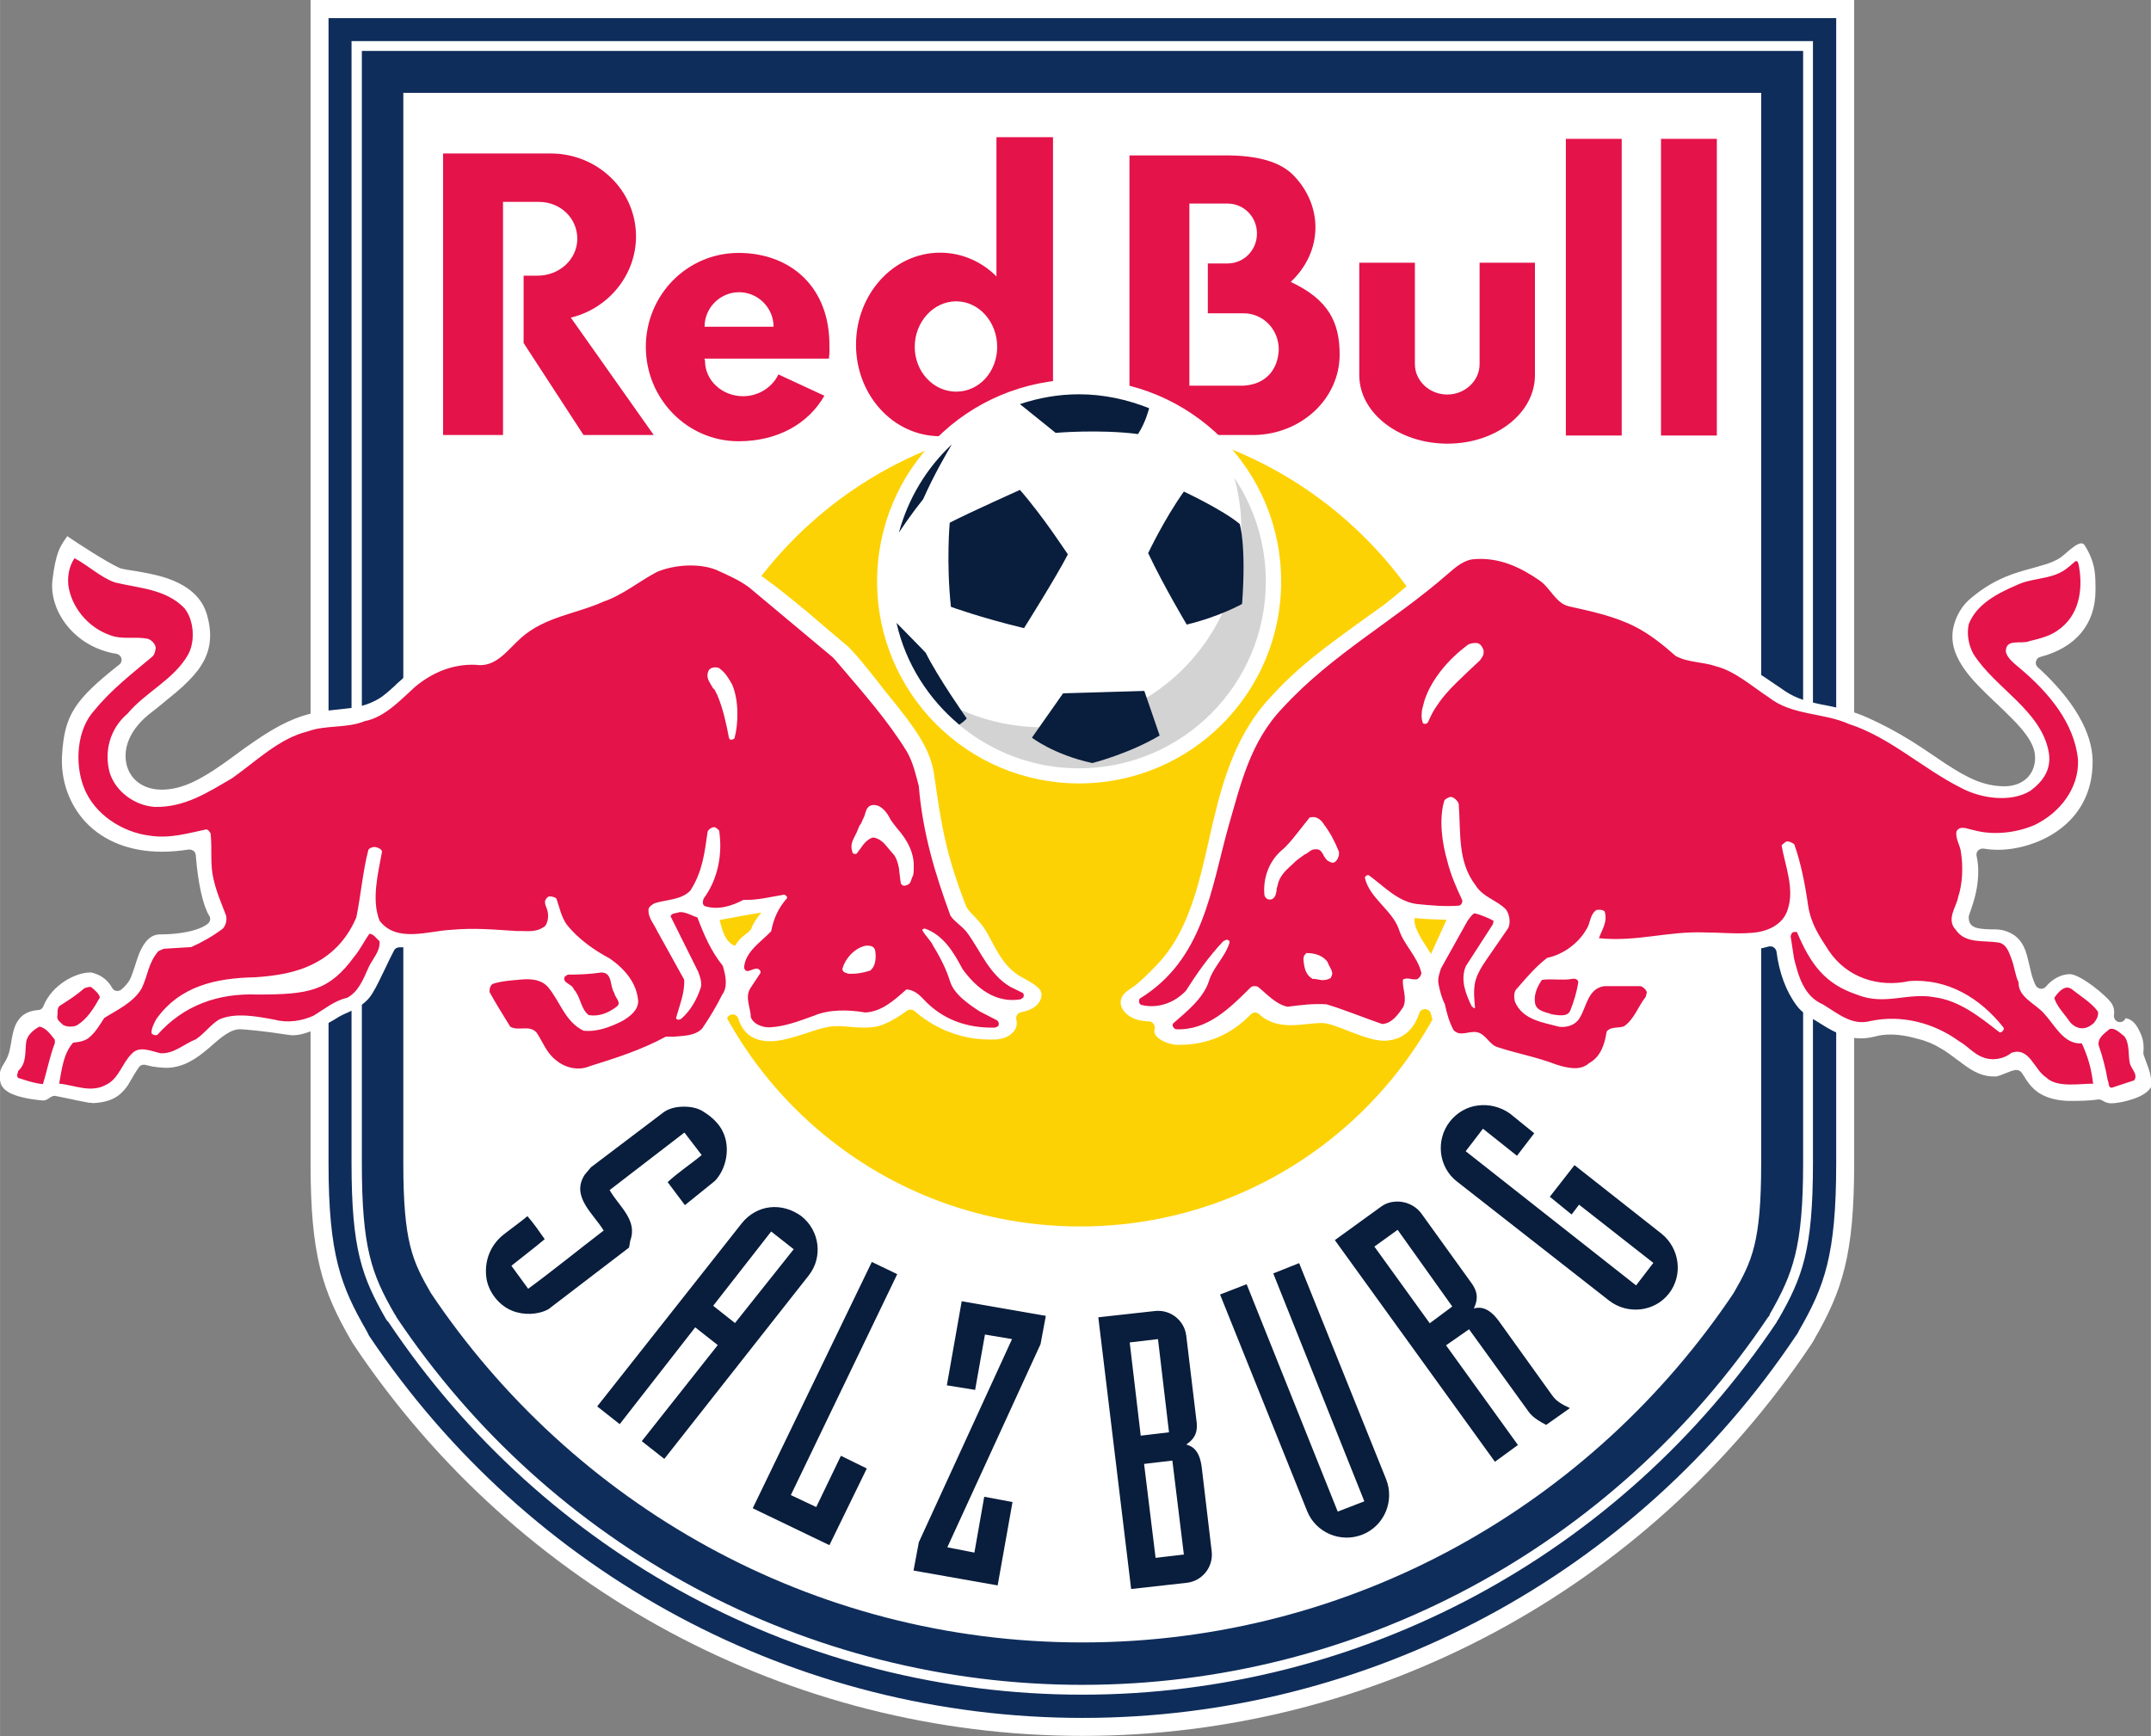 <svg id="svg6302" xmlns="http://www.w3.org/2000/svg" viewBox="0 0 897.5 724.5" width="2500" height="2018"><rect x="0" y="0" width="897.5" height="724.5" fill="#808080" stroke="none"/><style>.st0{fill:#fff}.st1{fill:#0f2d5b}.st2{fill:#e41349}.st3{fill:#fdd205}.st4{fill:#d3d3d3}.st5{fill:#091d3c}</style><g id="layer1" transform="translate(-316.634 -485.248)"><path id="path4004" class="st0" d="M446.2 485.2v485.5c0 38.4 4.9 53.1 16.7 73.6l.7 1.2.7 1.1c68.4 102.1 182 163.1 304 163.1 121.9 0 235.5-61 303.9-163.1l.7-1.1.7-1.2c11.8-20.5 16.7-35.3 16.7-73.6V485.2H446.2z"/><path id="path4008" class="st1" d="M453.7 492.8v478c0 38.3 5.2 51.3 15.9 69.9l.5 1 .5 1c67 100 178.3 159.5 297.7 159.5 119.4 0 230.7-59.5 297.7-159.5l.7-1 .5-1c10.7-18.6 15.6-31.6 15.6-69.9v-478H453.7zm9.6 9.6h609.8V970.7c0 36.2-4.4 47.7-14.4 65.1l-.5.7-.2.5c-65.2 97.3-173.6 155.5-289.8 155.5-116.2 0-224.3-58.1-289.5-155.5l-.5-.5-.5-.7c-10-17.5-14.4-28.9-14.4-65.1V502.4zm4.3 4.1v464.2c0 35.2 4 46.2 13.7 63l.5.7.2.5c64.4 96.2 171.4 153.5 286.2 153.5 114.8 0 221.7-57.3 286.2-153.5l.5-.5.2-.7c9.6-16.8 13.9-27.8 13.9-63V506.5H467.6zm17.3 17.5h566.6v446.6c0 33.1-3.8 40.9-11.5 54.3-59 88-158.7 145.8-271.8 145.8-113.1 0-212.8-57.8-271.8-145.8-7.7-13.4-11.5-21.2-11.5-54.3V524z"/><path id="path4024" class="st2" d="M732.4 542.5v58.1c-6.2-6.2-14.5-9.9-23.5-9.9-19.4 0-35.1 17.2-35.1 38.4s15.7 38.2 35.1 38.2c9.2 0 17.5-3.8 23.8-10.1v9.4H756V542.5h-23.6zm237.6.7V667h23.3V543.2H970zm39.7 0V667h23.3V543.2h-23.3zm-508.2 6.1v117.5h25v-97.3h14.9c9.2 0 16.1 6.9 16.1 15.4s-7.4 15.4-16.6 15.4h-5.8v28.1l25 38.4h29.3l-34.6-49c15.5-3.7 27.2-17.6 27.2-33.9 0-19.2-16-34.6-35.6-34.6h-44.9zm286.4.7v116.8h51.9c19.9-.3 35.8-15.2 35.8-33.6 0-13.4-4.6-22.9-20.4-30.3 6.4-6 10.3-14 10.3-22.8 0-8-3.3-15.4-8.6-21.1-5.6-6.2-15.4-8.9-28.8-8.9h-40.2zm25 20.2h15.9c6.9 0 12.3 5.6 12.3 12.5s-5.4 12.5-12.3 12.5h-8.2V616h14.9c8.3 0 14.7 6.8 14.7 15.1-.3 8.6-5.6 14.6-14.7 15.1h-22.6v-76zm-188.1 20.6c-21.4 0-38.7 17.5-38.7 39.2 0 21.7 17.3 39.4 38.7 39.4 16.4 0 29.2-7.4 35.8-19l-19.2-8.9c-2.4 5.2-8.1 9.1-14.7 9.1-8.8 0-15.9-6.6-15.9-14.7 0-.5-.3-.5-.2-1h51.9c.2-1.6.3-3.1.2-4.8.4-25.3-16.5-39.3-37.9-39.3zm259 4.1v46.9c0 15.8 16.5 28.6 36.8 28.6 20.2 0 36.5-12.7 36.5-28.6v-46.9H934v42.3c0 7-6.1 12.7-13.5 12.7s-13.5-5.7-13.5-12.7v-42.3h-23.2zM625 607.2c7.9 0 14.4 6.5 14.4 14.4h-28.8c0-7.9 6.5-14.4 14.4-14.4zm90.6 3.8c9.5 0 17.1 8.6 17.1 19s-7.5 18.7-17.1 18.7c-9.5 0-17.3-8.3-17.3-18.7 0-10.4 7.8-19 17.3-19z"/><path id="path4048" class="st3" d="M935.6 828.8c0 92.9-75.3 168.3-168.3 168.3-93 0-168.3-75.4-168.3-168.3s75.3-168.3 168.3-168.3c93 0 168.3 75.4 168.3 168.3"/><path id="path4052" class="st0" d="M913.7 883.4c-1.7-3.2-7.6-10.4-6.8-15 4.3.5 10.9.6 13.3.7-.7 1.4-5.7 12.7-6.5 14.3m300.1 50c-.3-1.3-.8-2.7-1.2-3.8l-.4-1c-.3-.8-.6-1.6-.9-2.5-.1-.4-.3-.8-.3-1.1-.1-.2-.1-.5 0-.7.4-4.8-.8-7.3-2.6-10.5-1.5-2.5-3.5-3.5-4.9-3.6-.3 1-1.3 1.6-2.3 1.6h-.4c-1.3-.2-2.3-1.5-2.1-2.9 0-.3.1-.7.1-1 0-1.3-.2-2.4-.9-3.6-1.6-3-13.2-12.5-17.6-12.5-3.6 0-7.3 2-10 5.2-.5.6-1.2.9-2 .9h-.2c-.8-.1-1.6-.6-2-1.3-.4-.7-.7-1.5-1-2.3-.8-2.1-1.2-4.2-1.7-6.3l-.4-1.6c-1.2-5.4-3-10.8-10.2-12.8-.6-.2-1.3-.3-2.2-.4-.8-.1-1.6-.1-2.5-.1h-.7c-1.4 0-2.9-.1-4.4-.3-2.9-.4-4.9-1.4-4.9-4.7 0-.3 0-.6.1-.8l.8-2.3c.6-1.7 1.4-4.2 2.1-7.2 1.2-5.6 1.3-10.8.3-15.3-.2-.8 0-1.7.6-2.3.5-.5 1.2-.8 1.9-.8h.4c2.9.5 5.3.5 6 .5 15.3 0 39.5-10 39.5-36.7 0-15.4-12.4-30-22.9-39.5-.7-.6-1-1.6-.7-2.5.2-.9.9-1.6 1.8-1.8 14.8-3.9 23-13.7 23-27.8v-.9c0-2.2 0-4.7-.4-7.4-.6-3.7-2-7.2-4.2-10.6-.2-.3-.6-.7-1.4-.7-.3 0-.5.1-.6.1-.6.2-1.2.5-1.7.8-1.4.9-3.4 2.6-5 4-1.8 1.6-4 2.7-7 3.7-1.9.6-3.8 1.1-5.8 1.7l-3.3.9c-7.1 2-14.8 4.9-23.4 12.4-3.9 3.5-6.7 9.2-6.9 14.7-.2 4.6 1.5 9.3 5.2 14.5 3.2 4.5 7.6 8.7 12.1 13l1.6 1.5c1.6 1.6 3.3 3.1 4.8 4.7 2.4 2.3 4.1 4.2 5.6 6 3.6 4.4 5.2 8 5.2 11.4 0 7.2-5.1 12-12.9 12-8.6-.1-15.2-3.4-24.4-9.4-1.4-.9-2.8-1.9-4.3-2.9-3.1-2.1-6.2-4.2-9.7-6.4-6.4-4-12.3-7.1-18.5-9.9-3.3-1.5-6.6-2.6-10.3-3.6-2.7-.7-5.2-1.2-7.7-1.7l-1.2-.2c-5.6-1.2-10.3-2.3-15.3-5.6-1.4-1-2.9-2-4.4-3-2.6-1.8-5.3-3.6-8.1-5.4-5.3-3.3-9.6-5.4-13.5-6.6-1.2-.4-2.5-.6-4.1-.9l-2.1-.3-1.6-.2c-2.5-.3-4.6-.8-6.9-2.1-1.4-.8-2.8-1.7-4.3-2.8-1.1-.8-2.1-1.6-3.2-2.5l-.7-.6c-2.7-2.1-5.7-4.3-10.2-6.8-6.9-3.7-13.8-5.6-19.7-7l-1.2-.3c-2.3-.5-4.3-1-6-1.6-1-.3-1.7-.6-2.3-.9-.4-.2-.7-.4-.8-.5-.2-.1-.3-.3-.5-.5-14.8-18.5-32.4-20-37.5-20-1.2 0-2.3.1-3.3.2-5.9.6-13 5.9-19.1 10.9-2.2 1.8-4.5 3.7-6.8 5.7-4.7 4-9.4 8.1-14.2 11.4-24.4 17.4-33.3 24.3-44.8 36.9-15.6 17.1-20.5 38.8-24.9 57.9l-.3 1.4c-2.1 9.3-4.3 18.9-7.5 27.7-3.7 10.3-8.3 18.1-14.5 24.5-3 3.1-5.5 5.5-7.6 7.3-1.4 1.2-2.5 1.9-3.5 2.6l-.6.4c-2.6 1.8-3.6 4.2-2.8 6.6 1 3.1 4.9 6.2 11.5 6.3.8 0 1.5.4 1.9 1 .5.6.7 1.4.5 2.1-.3 1.1-.1 2.1.7 3 1.8 2.3 6.1 3.6 8.5 3.7h1.1c11.7 0 21.7-4.3 29.8-12.7.5-.5 1.2-.8 1.8-.8.6 0 1.2.2 1.7.7 3.2 3 7.4 4.5 12.7 4.6h.6c2.5 0 5-.3 7.2-.5 1.2-.1 2.2-.3 3.3-.3.6 0 1.1-.1 1.7-.1h1.1c1.4.1 3.2.5 5.6 1.4 1.7.6 3.5 1.3 5.3 2l1.6.6c3.6 1.4 8.9 3.4 13.1 3.4h.7c9.2-.6 12.6-7.4 13.9-11.4.3-1.1 1.3-1.8 2.4-1.8h.1c1.2 0 2.1.8 2.4 2 .2 1 .5 1.9.8 2.8 1.4 4.9 3.3 8.1 6.2 10.6.9.7 2 1.2 3.6 1.5 1.4.2 3.3.3 6.2.4.6 0 1.1.2 1.5.5.3.2.7.6 1.4 1.3.6.6 1.2 1.2 1.8 1.7.5.5 1.3 1.1 2.2 1.4 12.9 4.4 29.7 9.1 38.1 9.3h.3c11.5 0 15.4-11 16.5-15.8.2-1 1-1.7 2-1.9 10.7-2.1 16.6-18.2 16.5-21-.1-5.2-2.1-7.2-7.2-7.6h-18.7c-.4 0-.8.1-1.2.2-.2.1-.5.1-.7.1-.9 0-1.7-.4-2.1-1.2-.7-1-1.4-1.6-2.7-1.9-.9-.2-1.7-.9-1.9-1.9-.2-.9.1-1.9.8-2.5.4-.3.7-.6 1.1-1 .5-.4 1.1-.7 1.7-.7h.1c2.5.1 7.5.3 12.2.3 2.1 0 4.1 0 5.9-.1 3.8-.2 6.9-.6 10.2-1 5.2-.6 10.6-1.2 18.6-1.2l17.5 1c3.7 0 7.1-.5 10.1-1.4.2-.1.5-.1.8-.1.5 0 1 .1 1.4.4.6.4 1.1 1.1 1.2 1.8 1.1 8.8 4 16.6 8.4 22.5 1.1 1.5 2.6 2.9 4.5 4.2 1 .7 2 1.3 3.1 1.9.6.4 1.2.7 1.8 1.1 4.6 2.9 10.3 6.5 17.5 6.5 1.9 0 3.9-.3 5.9-.8 2.1-.6 4.3-.8 6.6-.8 1.1 0 2.2.1 3.3.2 2.8.3 5.4.9 7.4 1.5l.5.1c3.3.8 6.5 2.1 9.6 4 2.6 1.5 4.8 3.2 6.9 4.8l.6.4c4.2 3.2 8.5 6.5 14.6 6.5h.7c.4 0 .9-.1 1.1-.2.3-.1.7-.2 1.2-.4.8-.3 1.8-.7 2.8-1.1.9-.4 2-.8 3.2-1h.5c.8 0 1.6.4 2.1 1.1.3.5.6 1 1 1.5.6 1 1.2 2 2 3 2.3 3 6.6 7 16.5 7.3h2.6c5.2 0 8.4-.4 9.8-.6h.4c.5 0 1 .2 1.5.5 1.1.7 2.2 1.1 3.4 1.1 2.7 0 6.6-.8 9.9-2 1.9-.7 3.5-1.5 4.7-2.4 1.5-1.1 2.4-2.4 2.6-3.7-.3-1.5-.5-2.7-.8-4.2M630 873.1c-1.7 2.1-4.3 2.8-6.7 6.9-4.7-1.8-5.6-8.1-6.4-10.8 3.8-.7 12.7-2.4 17.4-3.1-2 2.5-3.3 4.2-4.3 7m112.5 19.7c-4.8-2.7-7.6-6.9-9.6-10.2-.8-1.4-1.6-2.9-2.4-4.3l-.9-1.7c-.9-1.8-2.1-3.8-3.5-5.6-.5-.7-1.2-1.4-1.8-2.1l-1.9-2c-.6-.6-1.2-1.2-1.6-1.8-.5-.6-.8-1.1-1-1.5-8.4-21.5-10.4-33.7-13.4-55.1-1.6-11-8.3-19.9-19.2-33.3-1.4-1.7-2.9-3.6-4.5-5.7-1.1-1.4-2.3-2.9-3.5-4.4-3.6-4.5-6.5-7.9-8.8-10.1-3.9-3.3-7.4-6.2-10.5-8.9-4.4-3.8-8.2-7-11.7-9.8-6.6-5.4-11.6-9.2-17.4-13.1-8.1-5.5-16.8-8.3-25.8-8.3-9.2 0-16 3-18.3 4.5-7.8 5.3-13.6 8.5-20.2 11.3-4.8 2-9.7 3.6-16 5.6-2 .7-4.2 1.4-6.5 2.1-7.1 2.4-12.2 6.5-15.7 9.8-.9.8-1.7 1.6-2.5 2.4-.9.9-1.7 1.7-2.5 2.4-1.6 1.5-2.7 2.3-3.8 2.6-1.1.4-2.8.7-5.3.8-1.3.1-2.7.1-4 .2-1 0-1.9.1-2.8.1-8.2.5-14.7 5.1-19 8.5-2.2 1.8-4.2 3.7-6.2 5.4l-.9.9c-2.5 2.3-4.3 3.8-5.9 4.9-5.8 3.7-11.3 4.3-17.3 4.9-3.1.3-6.3.6-9.7 1.3-4.1.8-7.9 2.1-11.8 3.9-4.3 2-8.7 4.6-14.2 8.4-2.4 1.6-4.7 3.3-7 5-2 1.5-4.1 3-6.1 4.4-9 6.3-16.8 10.5-25.2 10.5-8.3 0-14.2-4.9-15-12.4-.7-6.6 2.7-13.3 9.5-18.9l3.8-3c2.8-2.3 5.4-4.4 7.8-6.4 4-3.4 6.7-6.2 8.8-8.9 5.2-6.8 6.5-13.8 4.2-22.6-2-8-8.1-13.4-18.7-16.6-3.8-1.1-7.6-1.8-11.2-2.4l-1.3-.2c-1.1-.2-2.1-.3-3-.5-1.2-.2-2-.4-2.5-.6-5.7-2.6-18.3-10.9-20.8-12.6l-1-.7-.7 1c-2.3 3.3-4.1 5.9-5.5 17.3-1.5 12.6 8.9 28 26.7 30.8 1 .2 1.8.9 2.1 1.9.2 1-.1 2-.9 2.6-18.9 14.9-22.9 21.2-23.9 37.9-.6 10.4 3 20.5 9.9 27.9 7.6 8 18.6 12.3 31.8 12.3 3.5 0 7.2-.3 11.1-.9h.4c.6 0 1.1.2 1.6.5.6.4.9 1.1 1 1.8.9 11.6 3 21.1 5.6 25.3.7 1 .5 2.4-.4 3.2-.8.7-2.1 1.5-3.7 2.1-4 1.6-10.1 2.5-16.3 2.5-3.8 0-6.6 2.6-8.9 8.2-.7 1.8-1.3 3.8-1.9 5.7l-.2.5c-.3 1-.6 1.8-.9 2.6-.3.7-.5 1.4-.8 1.9-.8 1.4-1.9 2.7-3.5 4.1-.5.4-1.1.6-1.7.6h-.4c-.8-.1-1.4-.6-1.8-1.3-1.9-3.4-4.8-5.5-8.7-6.4h-.5c-5.8 0-15.8 4.9-19.5 14.1-.3.9-1.1 1.5-2.1 1.6h-.5c-4.6.5-7.5 2.6-9.2 6.7-.7 1.8-1.1 3.7-1.4 5.4l-.2 1.3c-.3 1.4-.5 2.9-.9 4.3-.3 1.1-.7 2.1-1.3 3.2l-.9 1.5c-.2.3-.4.7-.6 1-1 1.9-1.6 3.8-.7 7.1.4 1.5 1.6 2.8 3.5 3.9 1.5.8 3.4 1.5 5.6 2 4 1 8 1.3 8.8 1.3.6 0 1.1-.2 1.6-.5.4-.2.8-.5 1.2-.8.5-.3 1.1-.6 1.7-.6h.4l1.9.4c1.5.3 3.5.7 5.4 1.1l.3.1c1.8.4 3.6.7 5.1 1 .8.2 1.5.3 2 .3.6.1 1.1.1 1.3.1 8-.4 11.3-3.5 13.6-6.5.6-.8 1.2-1.7 1.7-2.7l.9-1.5.7-1.2c.7-1.1 1.3-2.1 2-3.1.5-.7 1.2-1 2.1-1 .2 0 .4 0 .7.1.9.2 1.8.4 2.6.6 1.8.3 3.5.5 4.3.5.5 0 1 .1 1.5.1 7.6 0 13.2-4.2 17.9-8.2l1.5-1.3 2.1-1.8c.9-.8 2.2-1.8 3.4-2.6 2.3-1.5 4.2-2.2 6-2.2h.5c1.8.1 8.6.6 20.2 2.4.5.1 1 .1 1.5.1 2.6 0 5.9-.9 9.9-2.7 2.9-1.3 6.1-3 9.4-5.1.7-.4 1.6-.8 2.6-1.3l.3-.1c.9-.4 2-.9 3-1.4 1.9-1 4.7-2.6 6.9-5.4 1.3-1.7 3.1-5.1 4.8-8.7l1.9-3.9c1-2.2 2.1-4.4 3.3-6.7.4-.9 1.3-1.4 2.3-1.4h.7c3.6 0 7.9-.6 11.6-1.1 1.6-.2 3.3-.5 4.8-.7 3.4-.5 6.4-1 8.6-1.1.5 0 2 .1 4 .2l4.6.3c5.8.3 10.5.5 14.4.5 2.3 0 4.4-.1 6.1-.2 3.1-.2 5.9-.7 8.2-1.4.6-.2 1.3-.4 2-.7.3-.1.7-.2 1-.2.6 0 1.3.2 1.8.7 1.3 1.2 2.6 2.5 4 3.7.8.7 1.1 1.7.7 2.7-.3 1-1.2 1.6-2.2 1.7-.5 0-1 .1-1.5.2-1.6.2-4.5.9-6 2.8-.5.6-1.2 1-2 1-.4 0-.7-.1-1-.2-.3-.2-.7-.3-1.1-.4-.8-.2-1.5-.3-2.2-.3H537c-2.3 0-7.7 0-12.4.8-2.9.5-5.1 1.2-6.7 2.1-1.5.9-3.3 2.4-3.2 5 .3 4.8 7 17.7 11.6 22.3.9.9 3.9 1.8 7.2 1.8h1.3c.9 0 1.8.5 2.2 1.4 4.7 9.2 12.8 15.4 20.2 15.4h.5c7.1-.3 26.1-7.2 39.5-13.4.2-.1.3-.1.5-.2.4-.1.9-.2 1.5-.2.8-.1 1.7-.2 2.6-.3l1.3-.1c3-.4 6.3-.9 8.7-2 2.2-1.1 5.5-5.3 8.3-10.7.4-.9 1.3-1.4 2.2-1.4h.2c1 .1 1.9.8 2.2 1.8.3 1.1.7 2 1.2 2.9 2.3 4.3 6.3 6.5 12.1 6.5h.9c3.9-.2 8.3-1.5 12.1-2.7l2.2-.7c3.2-1.1 6.3-2.1 9.1-2.6 1-.2 2.2-.3 3.5-.3h1.9l3.6.3c.8.1 1.6.1 2.5.2 1.2.1 2.4.1 3.6.1 3.5 0 6.2-.5 8.7-1.7 3.6-1.5 6.3-3.5 8.2-4.8l.7-.5c.4-.3 1-.5 1.5-.5.6 0 1.2.2 1.7.6 5 4.4 15.8 11.9 31.6 11.9h1.6c3.8-.1 6.7-1.4 8.3-3.5 1.1-1.4 1.4-3.1 1-4.8-.2-.7-.1-1.4.3-2 .4-.6 1-1 1.7-1.1 2.6-.5 4.7-1.4 6.2-2.7 1.4-1.2 2.3-3 2.3-4.6 0-1-.4-1.9-1.2-2.7-1.5-1.5-2.5-2.1-7.5-4.9"/><path id="path4056" class="st0" d="M682.6 727.9c0-46.6 37.7-84.3 84.3-84.3 46.6 0 84.3 37.7 84.3 84.3 0 46.6-37.7 84.3-84.3 84.3-46.6 0-84.3-37.7-84.3-84.3"/><path id="path4060" class="st4" d="M703.5 773.4c24.6 17.8 59.2 20.6 86.3 6 29.4-15.2 47.2-46.6 44.5-80.4-.5-4.9-1.3-9.7-2.6-14.3 8.3 12.5 13.1 27.3 13.1 43.2 0 43.1-34.9 78-78 78-26 0-49.1-12.8-63.3-32.5"/><path id="path4064" class="st5" d="M766.9 649.8c-8.7 0-17 1.5-24.7 4.1l14.9 12s18.1-1.6 34.4.5c3.2-5.2 4.2-9.4 4.6-10.8-9.1-3.6-18.9-5.8-29.2-5.8zm-53.1 20.9c-10.5 9.8-18.2 22.5-22.1 36.8 1.7-2.5 5.5-8.2 10.1-13.9 4.8-10.8 10.2-19.9 12-22.9zm28.4 19s-21.4 9.6-29.3 13.7c0 0-1.5 16.3.5 35.1 0 0 12.3 4.5 30.5 8.9 0 0 13.6-21.6 18.3-30.8-.1 0-9.9-15.3-20-26.9zm68.4.7c-8.2 11.5-14.9 25.7-14.9 25.7 6.8 14.3 16.1 29.8 16.1 29.8 13.7-3.3 23.1-8.6 23.1-8.6 1.8-24.9-1-33.4-1-33.4-7.4-6.1-23.3-13.5-23.3-13.5zm-119.9 54.8c3.8 17 13.3 31.7 26.2 42.5.9-.6 2.3-1.7 3.1-2.6 0 0-12.2-17.4-17.1-27.4.1 0-8-8.2-12.2-12.5zm103.4 28.4l-33.9 1-13 18.5s9.1 7.1 25.2 10.6c0 0 15.4-3.9 28.1-11.5l-6.4-18.6zm139.3 173c-4.5.5-8.8 2.9-11.8 6.7-6 7.7-4.8 19 2.9 25L988 1028c7.7 6 19 4.8 25-2.9 6-7.7 4.5-18.9-3.1-25l-36.3-28.6-10.3 13.2 9.1 7.4 3.1-4.1 31 24.3-7.2 9.4-71.1-56 7.2-9.4 14.2 11.3 7.2-9.4-10.1-8.2c-3.9-2.8-8.8-4-13.3-3.4zm-331.3.5c-3.1 0-6 .6-8.4 2.2l-30.5 23.1-2.6 3.1c-5.9 9.1 3.6 16.2 7.9 23.3-10.6 8.1-21 16.6-31.5 24.3l-7-9.6c4.7-3.8 9.4-7.3 13.9-11.1-2.3-3.3-4.6-6.6-7.2-9.6-3.5 2.9-7.1 5.4-10.6 8.2-5.2 4.5-7.5 11-6.5 17.8.9 5.7 5.2 11.3 10.8 13.5 4.7 1.9 10.8 1.7 15.1-.7l33.6-25.7.5-2.9c3.2-8.7-4.9-14.4-8.6-21.1l31.2-24 7.2 9.4c-4.7 3.9-9.8 7.2-14.2 11.3l7.2 9.6 12.5-10.1c4.9-5.1 6.5-13.9 3.4-20.4-1.4-3.2-4.6-6.3-7.7-8.2-2.3-1.7-5.4-2.4-8.5-2.4zm297.2 39.6c-2.3.1-4.5.7-6.5 2.2l-19.2 13.9 66.8 92.5 9.6-7-30-41.6 9.6-6.7 25 34.6c1.7 2.3 4.8 4.1 7.2 5.3l9.9-7c-3-1.4-5.6-2.7-7.4-5.3l-22.1-30.8c-4.1-5.7-7.6-6.3-10.6-5.5 1.4-3 2.2-6.2-1-10.6l-21.1-29.3c-2.5-3.2-6.4-4.8-10.2-4.7zm-261.4 2.4c-4.5.5-8.8 2.9-11.8 6.7l-60.3 76.4 9.4 7.4 31.5-40.4 9.4 7.4-31.7 40.1 9.4 7.4 60.3-76.6c6-7.7 4.5-18.7-3.1-24.7-4-2.9-8.6-4.2-13.1-3.7zm261.9 9.4l22.8 32-9.4 7-23.1-32 9.7-7zm-261.4.7l9.4 7.4-24.5 30.8-9.1-7.2 24.2-31zm42 12.7l-49.7 102.8 32 15.4 15.6-32-10.8-5.3-10.3 21.4-10.6-5L691 1017l-10.6-5.1zm178.3.5l-10.8 4.3 38 95.1-11.1 4.3-38-94.9-11.1 4.3 36.3 90.3c3.6 9.1 14 13.5 23.1 9.9 9.1-3.6 13.5-14 9.9-23.1l-36.3-90.2zm-140.8 15.9l-6.2 35.1 11.8 1.9 4.1-23.1 11.3 1.9-38.9 84.8-2.2 11.8 35.1 6.2 6.2-34.8-11.8-2.2-4.1 23.3-11.3-2.2 38.9-84.8 2.2-11.8-35.1-6.1zm80.5 4.1l-23.5 2.6 13.7 113.4 23.3-2.6c6.5-.8 11.1-6.7 10.3-13.2l-4.1-34.6c-.8-7-3.5-9.1-6.5-9.9 2.7-1.9 5-4.2 4.3-9.6l-4.3-35.8c-.8-6.5-6.7-11.1-13.2-10.3zm1.4 11.7l4.6 38.9-11.8 1.4-4.6-38.9 11.8-1.4zm6 50.7l4.8 39.2-11.8 1.4-4.8-39.2 11.8-1.4z"/><path id="path4072" class="st2" d="M347.7 718.2c-2.2 3.4-2.9 6.9-2.6 11.1 1.2 9.3 8.2 17.7 17.1 20.9 5.2 2.2 11.1.5 16.3 1.7 1.5.6 3 2.2 3.1 3.8-.3 1.5-.4 2.8-1.7 3.8-8.2 6.9-16.9 13.6-23.8 22.1-7.4 7.9-8.4 22-4.6 32 4.3 11.5 16.2 19 27.6 20.4 8.4 1.3 15.9-1 23.5-2.6 1 0 1.5 1.1 1.9 1.7.7 6.8-.3 12.8 1.2 19 1.3 5.7 3.2 9.8 5.3 15.4.3 1.9-.1 3.8-1.4 5.3-4.3 3.2-8.5 5.6-13.2 7.7l-11.5.7-2.2 1c-4.3 5-4.3 10-7 15.6-3.5 5.9-10.2 8.9-15.6 12.3-1.8 2.8-3.5 5.7-6 7.9-1.9 1.8-4.5 2.1-7 2.4-4 4.6-4.7 10.9-5.8 17.1 6.5.6 13.1 4 19.5.5 5.4-2.5 6.7-9 10.8-13 3.2-3.5 8.2-1 12-.2 5.7.3 9.8-3.9 14.7-5.8 3.4-2.2 6.1-6 9.6-8.2 6.8-3.2 16.2-1.3 23.3 0 5.6 1.5 11.5.5 16.3-1.7 4.6-2.8 8.8-6.3 13.9-7.4 4.6-2.4 6.7-7.5 8.6-11.8 1.5-4 5.3-7.2 5-11.8-1.2-1-2.6-3.3-4.3-3.1-2.2 3.1-3.7 6.4-6.2 9.4-10.6 14.5-19 15.9-40.6 15.9-16-.6-30.5 4.3-41.6 16.8-.7.4-1.8.1-2.4-.5-.4-1.8 1.2-4.7 1.9-6 9.9-14 25.2-17.2 41.3-17.5 8.8-.6 17.2-1.9 24.7-5.8 8.4-4.3 14-11 17.5-19.2 1.9-9.3 2.7-19.3 5-28.1.3-.9 2.4-1.5 3.1-1.2.9.1 2.6.9 2.6 1.9-1.6 9.1-4.5 20-1 28.8 7.1 9.3 20.2 4.3 29.8 3.8 10-.9 17.8-.1 27.4.5 4.7-.1 8.3.8 12-2.2 1-1.6 1.3-3.8 1-5.5-.3-2.6-2.5-4.3 0-6.5.7-.6 3 0 3.6.7 1.3 3.7 2 7.6 4.3 10.8 4.7 6 11.6 10.8 18 14.2 6.2 4.3 11.3 10.3 11.8 17.8 0 3.8-3.5 6.4-6.5 8.2-5 2.5-10.5 4.7-16.3 4.1-7.8-3.8-9.7-12.2-14.9-18.3-2.6-2.9-6.6-3.4-10.6-3.1-4.3.4-8.7.6-12.5 1.9-1 .9-1.3 2-1.2 3.4 2.6 4.8 5.7 9.6 8.6 14.4 3.4 2.1 8.1-1 11.1 2.6 2.5 3.8 4.1 8.4 7.9 11.3 3.7 3.2 9.3 4.7 14.2 2.6 10.9-3.4 21.6-6.8 31.7-12.3h3.4c4.1-.4 8.8-.3 11.8-3.4 3.2-4.7 5.9-9.2 8.4-14.2 2.5-3.4 1.3-8.3.2-12-5-6.2-7.9-13.1-10.6-20.2-2.5-.7-4.7-2.3-7.4-2.2-1.3.6-3.1.2-3.8 1.7l11.5 23.1c.7 1.8 1.6 4.1 1.2 6.5-1.6 4.9-4.2 9.7-8.2 13.2-.7.4-1.6.8-2.2-.2 1.3-5 3.7-10.4 3.4-16.1l-11.3-20.4c-1.3-2.8-3.7-5.4-3.6-8.6 0-1.5 1.5-2.3 2.6-2.9 5-1.6 11.1-1.3 14.9-5.3 5-7.8 5.9-15.5 7.2-24.7.3-.6 1.5-1.7 2.4-1.7.9-.3 2 1 2.4 1.4 1.5 10.1-.6 20.4-6.5 28.4-.3 1-.7 2.4.5 3.1 5.6 1.8 11.4-.1 16.1-2.6 6 .2 11.6-1.3 17.1-2.2.6.3 1.2.8 1.2 1.4-3.7 4.1-5.7 8.6-6.7 13.9-4.4 4.6-10.8 8.5-11.3 15.1.7 3.2 3.6.2 5.5.5.9.2 1.4.8 1.4 1.7l-4.3 6.5c-2.4 3.8.2 8.3.2 12 1 2.9 4.6 4.3 7.7 4.3 6.6-.3 12.6-2.7 18.5-4.8 6.5-2.8 14.6-2.6 21.6-1.4 6.9-.4 11.9-5 17.1-9.6 2.8 0 5.3 2 7.2 4.1 7.9 8.5 18.2 12.1 29.8 11.8l1.2-.5c.7-.7.4-2.1-.5-2.6l-7-3.6c-4.8-3.1-10.9-7.3-12.5-12.7-1.5-4.8-4-9.9-7-14.7-1-2.3-3.5-4.4-4.6-6.7.3-.3.8-.6 1.2-.5 7.7 2.7 12.1 10.1 15.6 16.8 5.6 7.8 13.7 14.5 24.3 12.7l1-.7c.5-.6.3-1.5 0-1.9l-5.3-2.6c-8.8-5.2-12.3-14.7-17.8-22.3-1.9-2.8-5.4-4.7-7.2-7.4-6.3-17.2-11.6-34.4-13.2-54.1-1.3-4.9-2.4-9.9-5-14.4-7.9-12.9-18.3-24.6-28.4-36.5-.9-.9-.7-1-2.6-2.9l-34.8-29.1c-4.3-3.2-9.1-5.2-13.9-7.4-7.3-2.8-17.5-2.1-24.7 1-7.5 4-14.2 9.6-22.1 12.3-11.5 5.2-24.5 6.3-34.4 15.1-5.7 5-10.5 12.6-19 11.3-9.6-.4-18 3.2-25.2 9.1-6.5 5.9-12.8 12.8-21.1 14.4-7.4 3.1-16.3 1.5-23.8 4.3-11.9 2.9-21.3 12.3-31.5 19.5-10.1 5.9-19.8 12.3-32.4 12-8.2-.6-16.1-6.2-18.7-14.2-2.5-9.1.2-18.6 7.4-24.7 7.5-9 19.3-14.2 25.2-24.5 3.1-5.4 2.7-14.3-1.4-19.5-7.8-8.1-18.9-8.3-29.1-10.8-5.9-2.1-11-7-16.8-10.1zm584.1.4c-4.4.3-7.7 3.3-11.1 6.2-22.5 19.7-48.1 33.3-68.7 55.7-13.8 14.3-17.7 32.2-22.8 49.7-7.4 26.5-10.4 55.5-37 71.8-.5.7-.4 2.1.5 2.6 7.1 1.8 14-.9 18.7-5.8 4.6-7.2 9.4-14.1 15.6-20.7l1.4-.7c.7.1 1.5.4 1.2 1.4-1.8 5.9-6.9 10.2-8.6 16.1-2.4 7.1-9.2 12.5-14.9 17.5l-.2.7c0 .7.7 1.5 1.4 1.7 12.9.6 22.3-8.6 31-17.3.9-.9 1.9-.8 3.1-.5 3.8 3 7.5 7.4 12.5 8.4 5.3-.7 10.8-1.4 16.3-1 7.8 2.4 15.3 5.5 23.1 8.2 4-.1 6.8-4 8.9-7.2 1.6-3.8-.5-7.6-.2-11.3 1.9-1.2 4 .3 6-.2.9-.6 1.7-1.6 1.7-2.6-1.5-6.8-7.5-11.9-9.4-18.3-2.9-8.1-12.4-13-14.2-21.6.4-.6 1.2-1.3 1.9-.7 6.3 4.6 11.7 10.6 19.5 11.8 5.9.6 12.1 1.2 18 .7.9-.3 1.5-1.4 1.2-2.4-2.5-5.3-4.8-10.6-6.2-16.3-2.1-7.2-3.6-17.3-1.2-25.2.4-.6 2.2-1.7 3.1-1.4 1.2.3 2.7 1.9 2.9 2.9.9 12.5-.5 24 7 33.9 3.2 5.1 8.8 6.1 12.7 10.1 1.5 2.1 2 5.3 1 7.7l-9.1 13.2c-2.1 3-4.1 6.4-4.8 9.6-.7 3.7-.3 7 0 10.6-.6.3-.9-.4-1.4-.7-2.4-4.9-4.9-11.1-2.4-16.8l11.3-17.5.2-1.4c-2.5-1.3-5.3-2.5-7.9-3.1-1.3.6-2 2-2.9 3.1l-11.1 19.9c-.7 2.3-1.5 4.2-1 6.7.6 2.9 1.3 5.7 2.6 8.2.9 4.1 1.7 7.1 3.6 10.8 2.8 3.1 6.6.1 10.1 1s4.9 5.2 8.4 6.2c7.9 2.6 16.3 4.1 24.3 7.2 4.1 1.3 10 2.9 13.7-.5 5.1-2.8 6.6-8.1 7.4-13.2 1.6-2.2 4.9-1.4 7.2-2.2 4.4-3 5.9-8.3 9.1-12.3l.5-1.9c-.4-1.3-1.5-2.2-2.6-2.6h-15.1c-6.9.9-7.4 8.5-10.3 13.2-1.6 2.9-5 4.1-8.4 3.8-7.1-1.9-15.5-2.9-18.7-10.6-.4-1.9-.5-4.2 1-5.5 3.7-4.3 7.9-9.2 12.5-12.7 6.5-1.3 13-6 16.3-11.8 1.8-2.5 1.4-6.3 4.3-8.2.9-.1 2.8-.2 3.4.7 1.3 4.3-1.1 7.4-2.4 11.1 16 1.6 28.6-3 44.2-2.4 6.6 0 12.5.7 19 .2 6.5-.3 13.6-3.1 15.6-9.9 2.9-8.7-1.2-18.4-2.6-26.7l1.7-1.4c1-.6 2.9.4 3.6 1 2.8 7.8 4.6 17.2 5.8 25.7 1.2 7.5 4.5 12.4 8.6 18.7 7.5 11.2 20.6 15.5 33.6 12.7 15.9-1.2 29.7 7.1 39.4 19.5v.7c-.3.6-.9 1.3-1.7 1.2-8.4-6.5-16.7-13.3-27.4-14.7-10.9-2-20.6 3.6-32-1-13.6-4.5-19.5-12.8-25.2-26.2h-1.2c-.9.1-1.3 1-1.4 1.9l1.4 9.1c1.8 7.3 4.1 15.8 12 19.2 6.2 3.7 12.1 9 19.7 7 13.4-2.9 26.9.9 37.2 8.4 3.4 1.9 6.2 5.4 9.9 6.7 4 1.6 8.8.7 12-1.9 7.5-2.5 9.3 7 14.4 10.3 4.5 4.4 13.7 2.6 19.7 2.6l-.2-.7c-.7-6-2.2-10.8-4.6-16.1-7.5.5-11.2-7.5-15.6-12.3-3.7-4.3-11-6.9-10.8-13.2-1.3-2.5-1.7-6.4-2.9-9.6-1-2.6-2-6.4-5.5-7-6.3-1-13.8.6-17.8-5.3-4.1-4.4.2-9.4 1-13.7 1.8-5.4 2.1-12.7 1.2-18.3-.2-3.2-2.5-5.9-1.9-9.1 1.5-2.8 5-.8 7.2-.5 8.2 2.3 18 1.1 25.5-2.2 10.3-5 18.5-15.2 18-27.2-1.5-15.4-12.4-28.2-24.3-38.2-2.2-1.9-5-3.9-5.8-6.7-.3-6 6.5-3.1 9.9-4.6 4.1-1 8.2-2 11.5-4.3 9-6 10.9-16.6 9.1-26.9-.3-.9-.1-2.2-1.4-2.2-1.6 1.3-3.5 3.2-5.5 4.3-5.7 3.4-13.2 2.8-19.2 5.8-7.5 3.2-16.7 7.8-19.9 16.3-.9 4.3 0 8.7 1.9 12.3 9.1 14.4 28.4 23.7 31.5 41.1 1.2 7.1-2.3 12.1-7.7 16.1-8.2 5-20.6 3.2-28.8-1.2-15.9-7.9-29.8-21.2-46.9-26.7-10.7-4.8-23.8-3.5-33.4-11.1-7.2-4.7-14-10.9-22.1-13-5.6-1.9-11.7-1.5-16.8-4.3-5.3-4.7-10.9-9.2-17.1-12.3-8.5-4.3-18-6.3-27.4-8.4-5.6-1.3-7.7-7.7-12.3-10.8-7.8-5.4-16.6-9.7-27.2-8.9zm-.9 35.1c.8-.1 1.7-.2 2.4 0 .9.3 1.5 1 1.9 1.9.4.6.5 1.1.5 1.7 0 .4-.1 1-.2 1.4l-.7 1.2-.7 1-4.6 4.3-5 4.8c-3.7 3.6-6.3 6.7-8.2 9.6-1.6 2.2-2.7 4.5-3.8 7-.4.7-1.2.9-1.7.7 0 0-.3-.2-.5-.2v-.2c-.3-.9-.5-1.8-.5-2.9 0-.8.1-1.7.2-2.6l1-3.8.5-1.4c2.8-7.5 9.1-15.5 17.3-21.6.4-.5 1.3-.7 2.1-.9zm-316.5 10.1c.8-.1 1.5 0 2.2.2l.2.2c2.5 1.7 4.1 4.6 5.3 6.7 1.5 3.5 2.2 7.8 2.2 12.3 0 3.4-.3 6.8-1.2 10.1v.2h-.2c-.4.4-1.2.7-1.9.2 0 0 .1-.2 0-.2 0-.1-.2-.2-.2-.2-1.1-5.9-2.4-12-4.8-17.8l-1.2-2.4-.7-.7-1-1.7c-.9-1.5-2-3.4-.7-5.8l.2-.2c.4-.5 1.1-.8 1.8-.9zm67.1 57.4c.6.1 1.3.2 1.9.5 2.1 1.1 3.4 3 4.3 4.6l.5 1 1 1.4 1.7 2.2c4.7 5.3 7 10.4 7 15.6 0 1.3 0 2.5-.2 3.8 0 .1-.5 1.2-.5 1.2 0 .1-.5 1.4-.5 1.4-.4 1.2-1.2 1.7-2.2 1.9-.6.2-1 .1-1.4-.2-.5-.3-.7-.8-.7-1.4l-.2-1.4-.5-4.3c-.4-2.1-1-3.9-1.9-5.3l-1.9-2.2c-.1-.1-2.2-2.6-2.2-2.6-1.7-1.7-3.4-2.6-5-2.6-1.3.4-2.4 1.3-3.6 2.6l-1.4 1.9-1.4 1.9c-.5.9-1.7.2-1.7.2h-.2v-.2c-.3-.9-.5-1.8-.5-2.6 0-1.4.5-2.6 1-3.6l1.2-2.4 1.2-2.9.2-.2c.4-.4.7-1.2 1.2-2.4l.5-1 .7-2.2c.6-2 1.9-2.8 3.6-2.7zm182.3 5.1c2.8-.5 4.7 2 5.3 3.1 2.4 3.1 4.4 6.8 6.2 11.3.1.3 0 .6 0 1v.5l-.5 1.4c-.3.5-.7 1.1-1.2 1.4-.5.3-1.1.5-1.9 0-.8-.3-1.4-.7-1.9-1.4l-.7-1-.5-1c-.7-1.1-1.3-2-2.9-1.9-1.4-.1-2.3.6-3.1 1.2l-1 .7-.5.2-1.7 1.2c-.1 0-2.2 1.7-2.2 1.7l-.7.7-3.1 2.9c-2.1 2.2-3.2 4.1-3.6 6.2l-.5 1.7v.7l-.2 1c-.2 1-.6 2-1.7 2.6-.7.2-1.5.3-2.2-.2-.5-.4-1-1.1-1-1.7-.6-7.1 2-13.8 7-18.3 2.5-2 4.5-4.6 6.2-6.7l1.9-2.4 3.8-4.8.7-.1zm-185.9 53.6h1.2l1 .2c.5.1 1.5.7 1.7 1.9.1.7.2 1.4.2 2.2 0 2.3-.5 4.8-2.4 6.2h-.2c-2.7.9-5.8 1.4-9.1 1.2l-.2-.2-.7-.2-.5-.2c-.3-.3-1-.8-.7-1.7 1.1-3.9 4.9-8.4 9.7-9.4zm183.8 3.1h.2c3.9 0 6.8 1.3 8.6 3.6l.5 1.2 1 1.9c.3.7.5 1.1.5 1.7 0 .6-.2 1.2-.5 1.7v.2c-1 .7-2.2 1-3.8 1l-2.9-.5h-1l-.2-.2c-2.8-1.6-3.3-4.7-3.6-7.9 0-1.1.2-1.8 1-2.4-.1-.1.1-.2.2-.3zm-508.2 14.2c-.6.1-1.2.3-1.7.5-3.2 2.8-6.6 5-10.1 7.2-1.5 1-.9 3.2-1.2 4.8 0 1.5 1.7 2.5 2.6 3.4 1.6.7 3.5.8 5.3.2 4.6-2.6 7.5-7.5 9.9-11.8-.4-1.6-2-2.9-3.4-4.1-.4-.4-.8-.3-1.4-.2zm825.6.2c-2.2.1-4.2 2.7-5.3 4.3 1 3.5 4 6.4 6.2 9.6 1.2 1.8 3.2 3 5.3 3.1 2.1 0 3.6-1 5-2.2 1-1.3 2.1-2.9 1.7-4.8-2.8-3.8-7-6.2-10.6-9.1-.7-.6-1.6-.9-2.3-.9zm-846 16.3c-2.4 1.2-4.9 3.4-5.5 6-.7 4.7.3 9.1-3.4 12.5-.1.9-.9 2 0 2.9 3.2 1 6.4 2.2 10.3 2.6 1.8-5.7 3-12.1 5-17.1v-1.4c-1.7-2.1-3.5-4.9-6.4-5.5zm863.8 1c-2.1 1.8-5 3.6-4.6 6.7 1.8 5.3 2.8 9.2 3.8 14.7.6 1 .1 3.1 1.7 3.1l9.4-3.1c1.6-2.6-1.3-4.7-1.9-7.2-.7-3.4 0-8-2.2-11.1-1.9-1.4-3.8-3.7-6.2-3.1z"/><path id="path4084" class="st2" d="M556.1 898.2c2.9 3.2 2.8 8.2 6.2 10.7 4.4.7 8.4-1 11.8-3.7 1.9-1.6-.9-3.7-1.2-5.6-1.9-2.8-.6-8.4-5.3-8.5-4.7.7-9.4.9-14.1.9l-1.3.9c-1 2.8 3.1 2.8 3.9 5.3"/><path id="path4096" class="st2" d="M972.5 893.8c-4 .7-8.5-.2-12.5.4-1.8 2.6-3.4 5.9-2.9 9.4.4 3.7 4.6 4 7.2 5 2.5.3 6.2 1.2 7.5-1.5 1.5-3.8 2.8-7.9 3.4-12.1-.3-1.1-1.5-1.5-2.7-1.2"/></g></svg>
